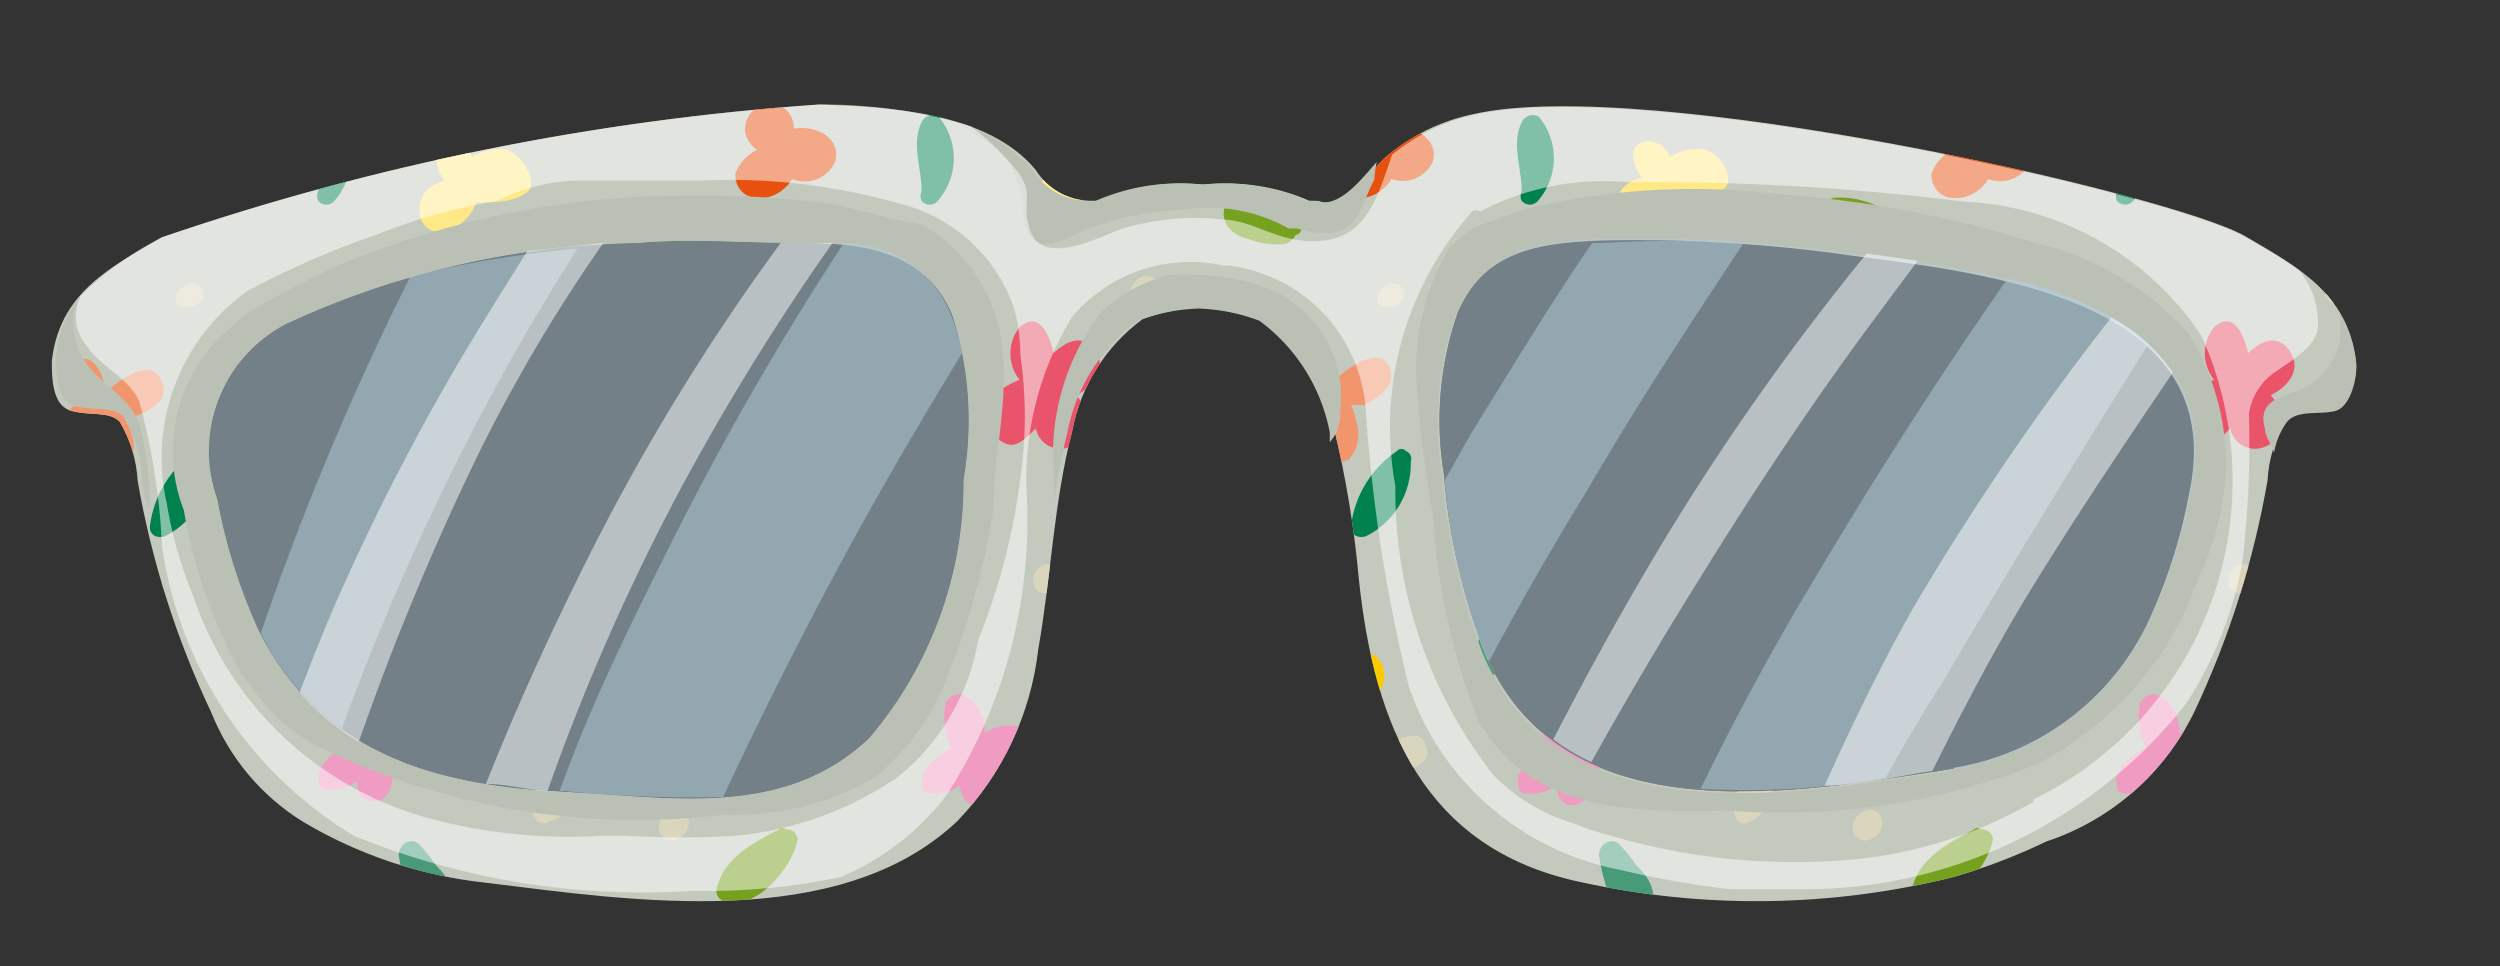 <svg xmlns="http://www.w3.org/2000/svg" viewBox="0 0 30.87 11.93"><rect x="0" y="0" width="30.87" height="11.93" fill="#333333" stroke="none"/><defs><clipPath id="a"><path d="M29.09 4.45c-.1-.82-.71-1.15-1.36-1.53-.89-.52-7.41-2-9.54-1.51a2.43 2.43 0 0 0-1.08.53c-.19.17-.51.67-.83.54h-.11a2.55 2.55 0 0 0-1.3-.2 2.55 2.55 0 0 0-1.3.2h-.11a.81.81 0 0 1-.67-.38c-.59-.72-1.82-.78-2.68-.81A31.85 31.85 0 0 0 2 2.93c-.66.38-1.27.7-1.36 1.53 0 .19 0 .54.23.61s.48 0 .61.14a1.61 1.61 0 0 1 .22.73 11.15 11.15 0 0 0 .91 2.86 2.81 2.81 0 0 0 1.12 1.34A5.56 5.56 0 0 0 6 10.9c1.79.22 4.36.62 5.82-.76a3.65 3.65 0 0 0 1-2.12c.16-.9.19-1.81.42-2.7a2.23 2.23 0 0 1 .87-1.38 2.35 2.35 0 0 1 .75-.15 2.35 2.35 0 0 1 .75.15 2.23 2.23 0 0 1 .87 1.38 12.86 12.86 0 0 1 .3 1.84c.19 1.79.8 3.32 2.73 3.73a10.09 10.09 0 0 0 4.61-.06 7.45 7.45 0 0 0 1.15-.44 3.12 3.12 0 0 0 1.83-1.61 11.13 11.13 0 0 0 .9-2.85 1.61 1.61 0 0 1 .22-.73c.13-.16.43-.08.61-.14s.29-.42.26-.61zM11.9 5.92a4.88 4.88 0 0 1-1.17 3.2c-1.06 1-2.46.72-3.77.66-1.57-.08-3-.46-3.77-2a6.94 6.94 0 0 1-.51-1.62A1.77 1.77 0 0 1 3.53 4a10.73 10.73 0 0 1 4.34-1c.65-.06 1.32 0 2 0s1.54.05 1.89.89a4.25 4.25 0 0 1 .14 2.03zm15.15.16a6.63 6.63 0 0 1-.51 1.59 3.22 3.22 0 0 1-2.41 1.82c-1.94.3-4.79.84-5.78-1.39a7.75 7.75 0 0 1-.52-2.24 4.06 4.06 0 0 1 .17-2c.34-.78 1-.88 1.8-.91a18.75 18.75 0 0 1 3.11.19c1.69.21 4.66.54 4.14 2.94z" fill="none"/></clipPath></defs><title>Depositphotos_68062423_03</title><g data-name="Layer 2"><g data-name="Layer 1" style="isolation:isolate"><g clip-path="url(#a)"><path fill="#c4c9be" d="M0 0h30.87v11.93H0z"/><path d="M2.56 1.59a.53.53 0 0 0-.2 0 .3.3 0 0 0-.29-.31.32.32 0 0 0-.31.34.33.33 0 0 0 .15.23.52.52 0 0 0-.26.3c0 .16.09.26.22.29a.45.45 0 0 0 .38-.11.42.42 0 0 0 .1-.12.41.41 0 0 0 .51-.21c.07-.23-.12-.38-.3-.41z" fill="#e7500e"/><path d="M6.21 1.84a.62.62 0 0 0-.38.1.28.28 0 0 0-.32-.19.17.17 0 0 0-.12.25.52.52 0 0 0 .1.23.7.7 0 0 0-.17.08c-.22.15-.19.55.12.56a.57.57 0 0 0 .44-.37c.22 0 .45 0 .62-.12s-.07-.52-.29-.54z" fill="#ffe987"/><path d="M6.09 4.36c-.15-.25-.36-.16-.53 0-.06-.26-.19-.52-.42-.32a.52.52 0 0 0 0 .65c-.3.12-.57.37-.34.65s.37.12.54-.05a.31.31 0 0 0 .44.22c.29-.11.24-.43.06-.63.22-.11.37-.31.25-.52z" fill="#e9546a"/><path d="M2.53 5.57a.07.07 0 0 0-.11 0 1.31 1.31 0 0 0-.57.94c0 .11.11.14.19.11a1 1 0 0 0 .55-.92.1.1 0 0 0-.06-.13z" fill="#00814e"/><path d="M4.14 1.44a.15.15 0 0 0-.21.07c-.13.27 0 .56 0 .85a.14.14 0 0 0 0 .12.13.13 0 0 0 .2 0 .8.8 0 0 0 .01-1.04z" fill="#00814e"/><path d="M8 5.31A1.51 1.51 0 0 0 7 5c-.07 0-.13.1-.09.14a.13.13 0 0 0 0 .09c0 .08.09.09.17.13l.3.15a.59.59 0 0 0 .59 0 .15.15 0 0 0 .03-.2z" fill="#479b79"/><path d="M1.24 2.82c0-.14-.15-.21-.26-.27a1.06 1.06 0 0 0-.51-.11.19.19 0 0 0-.19.19c0 .18.14.28.29.32a1 1 0 0 0 .49.05.24.24 0 0 0 .12-.1.08.08 0 0 0 .06-.08z" fill="#76a11f"/><path d="M1.59 8.15c-.07-.24-.22-.52-.46-.33s-.06.51.16.64a.82.82 0 0 0-.29.41A.14.14 0 0 0 1 9a.58.58 0 0 0 .66-.39c.27 0 .58 0 .56-.34s-.36-.27-.63-.12z" fill="#fdc900"/><path d="M5.2 9a.5.5 0 0 0-.49 0c0-.19-.08-.4-.28-.47a.16.16 0 0 0-.21.13.91.91 0 0 0 .08.53.77.77 0 0 0-.37.35c0 .06 0 .18.06.2a.51.51 0 0 0 .41-.09.4.4 0 0 0 .06.17.19.19 0 0 0 .31 0 .38.38 0 0 0 .06-.34.74.74 0 0 0 .41-.33A.13.13 0 0 0 5.2 9z" fill="#f09cc2"/><path d="M3.92 7.4h-.06a.07.07 0 0 0-.11 0 1.08 1.08 0 0 0-.27.39c-.06.12-.17.37 0 .49s.35 0 .41-.18A2 2 0 0 0 4 7.53a.13.13 0 0 0-.08-.13z" fill="#479b79"/><path d="M7.09 8.36a.69.69 0 0 0-.68-.5.14.14 0 0 0-.09.05.17.17 0 0 0 0 .15.71.71 0 0 0 .68.51.17.17 0 0 0 .09-.21z" fill="#a33d4a"/><path d="M5.38 10.68a2.1 2.1 0 0 0-.19-.24c-.11-.13-.3 0-.26.16a2.58 2.58 0 0 0 .13.48.29.29 0 0 0 .43.15c.2-.15.06-.38-.11-.55z" fill="#479b79"/><path d="M2.25 10.24a.06.06 0 0 0-.08 0c-.32.17-.68.35-.78.73a.13.13 0 0 0 .07.15c.4.16.87-.41.93-.76a.15.15 0 0 0-.14-.12z" fill="#76a11f"/><path d="M2 4.72c-.1-.31-.47-.08-.7.13 0-.19-.12-.44-.29-.42a.27.27 0 0 0-.22.36.67.67 0 0 0 .14.21 1 1 0 0 0-.34.43.14.14 0 0 0 .06.2.45.45 0 0 0 .53-.19.9.9 0 0 0 .13.4c.05.08.16 0 .21 0a.47.47 0 0 0 .08-.54.54.54 0 0 0-.06-.12l.18-.06c.16-.06.37-.2.28-.4z" fill="#f1956d"/><path d="M3.48 4.09a.2.2 0 0 0-.18.07.23.23 0 0 0-.08.12.14.14 0 0 0 0 .2.33.33 0 0 0 .29.06.19.19 0 0 0 .12-.09.17.17 0 0 0 .06-.07c.08-.16-.06-.27-.21-.29z" fill="#d9d6bd"/><path d="M6.82 3.45a.18.18 0 0 0-.25.05.16.16 0 1 0 .25.2.19.19 0 0 0 0-.25z" fill="#d9d6bd"/><path d="M2.5 3.59c-.08-.22-.38 0-.32.14s.39.04.32-.14z" fill="#d9d6bd"/><path d="M3.54.79A.14.14 0 0 0 3.36.7a.19.19 0 0 0-.14.22c0 .11.14.1.22 0 .06.02.13-.06.1-.13z" fill="#d9d6bd"/><path d="M8.06 2.59a.14.14 0 0 0-.12 0c-.05 0-.09.06-.1.1a.11.11 0 0 0 .16.1c.09-.03.13-.15.06-.2z" fill="#d9d6bd"/><path d="M6.56.65c-.05-.16-.24-.09-.3 0a.31.31 0 0 0 0 .07.17.17 0 0 0 0 .12.16.16 0 0 0 .25.06.26.26 0 0 0 .05-.25z" fill="#d9d6bd"/><path d="M5.39 7a.21.21 0 0 0-.06.26c.07.11.21.06.29 0 .14-.14-.07-.38-.23-.26z" fill="#d9d6bd"/><path d="M2.77 9.22a.12.12 0 0 0-.14-.13.31.31 0 0 0-.21.06.18.18 0 0 0-.05.21.23.23 0 0 0 .43-.07.24.24 0 0 0-.03-.07z" fill="#d9d6bd"/><path d="M.76 6.94a.26.26 0 0 0-.15.19c0 .07 0 .17.11.16h.09A.22.22 0 0 0 1 7.06a.15.15 0 0 0-.24-.12z" fill="#d9d6bd"/><path d="M.91 10a.23.23 0 0 0-.23.18.16.16 0 0 0 .14.2.23.23 0 0 0 .18-.18.16.16 0 0 0-.09-.2z" fill="#d9d6bd"/><path d="M7.07 9.83a.19.19 0 0 0-.19-.18.29.29 0 0 0-.25.12.31.31 0 0 0 0 .37.13.13 0 0 0 .16 0A.39.39 0 0 0 7 10a.25.25 0 0 0 .07-.17z" fill="#d9d6bd"/><path d="M4.15 6.13A.14.14 0 0 0 4 6.07c-.18 0-.24.32 0 .28a.2.2 0 0 0 .12-.07.13.13 0 0 0 .03-.15z" fill="#d9d6bd"/><path d="M7.92 6.64a.15.15 0 0 0 0-.06.2.2 0 0 0-.2-.16.26.26 0 0 0-.26.27.25.25 0 0 0 0 .19.13.13 0 0 0 .13.1.24.24 0 0 0 .3-.15.5.5 0 0 0 0-.22z" fill="#d9d6bd"/><path d="M10 1.59a.53.53 0 0 0-.2 0 .29.29 0 0 0-.29-.31.32.32 0 0 0-.31.34.33.33 0 0 0 .15.23.52.52 0 0 0-.27.3c0 .16.09.26.22.29a.45.45 0 0 0 .38-.11.42.42 0 0 0 .1-.12.41.41 0 0 0 .53-.21c.07-.23-.12-.38-.31-.41z" fill="#e7500e"/><path d="M13.66 1.84a.63.63 0 0 0-.38.1.28.28 0 0 0-.28-.19.17.17 0 0 0-.13.21.52.52 0 0 0 .1.23.7.7 0 0 0-.17.08c-.22.15-.19.55.12.56a.57.57 0 0 0 .44-.37c.22 0 .45 0 .62-.12s-.1-.48-.32-.5z" fill="#ffe987"/><path d="M13.54 4.36c-.15-.25-.36-.16-.53 0-.06-.26-.19-.52-.42-.32a.52.52 0 0 0 0 .65c-.31.12-.57.37-.34.65s.37.12.54-.05a.31.31 0 0 0 .44.22c.29-.11.24-.43.06-.63.22-.11.37-.31.25-.52z" fill="#e9546a"/><path d="M10 5.57a.07.07 0 0 0-.11 0 1.31 1.31 0 0 0-.57.94c0 .11.11.14.19.11a1 1 0 0 0 .49-.93.11.11 0 0 0 0-.12z" fill="#00814e"/><path d="M11.59 1.44a.15.15 0 0 0-.21.07c-.13.27 0 .56 0 .85a.15.15 0 0 0 0 .12.13.13 0 0 0 .2 0 .8.8 0 0 0 .01-1.04z" fill="#00814e"/><path d="M15.4 5.31a1.51 1.51 0 0 0-1-.26c-.07 0-.13.1-.09.14a.13.13 0 0 0 0 .09c0 .08.09.09.17.13l.3.15a.59.59 0 0 0 .59 0 .15.15 0 0 0 .03-.25z" fill="#479b79"/><path d="M8.69 2.82c0-.14-.15-.21-.26-.27a1.06 1.06 0 0 0-.51-.11.19.19 0 0 0-.19.19c0 .18.14.28.3.32a1 1 0 0 0 .48.05.24.24 0 0 0 .12-.1.08.08 0 0 0 .06-.08z" fill="#76a11f"/><path d="M9 8.15c-.07-.24-.22-.52-.46-.33s-.06.51.16.64a.82.82 0 0 0-.31.42.14.14 0 0 0 .1.12.57.57 0 0 0 .66-.39c.27 0 .58 0 .57-.34S9.3 8 9 8.15z" fill="#fdc900"/><path d="M12.65 9a.5.5 0 0 0-.49.05c0-.19-.08-.4-.28-.47a.17.17 0 0 0-.21.13.91.91 0 0 0 .08.53.78.78 0 0 0-.37.35c0 .06 0 .18.06.2a.51.51 0 0 0 .41-.09.39.39 0 0 0 .06.17.19.19 0 0 0 .31 0 .39.39 0 0 0 .06-.34.74.74 0 0 0 .41-.33.13.13 0 0 0-.04-.2z" fill="#f09cc2"/><path d="M11.37 7.4h-.06a.07.07 0 0 0-.11 0 1.1 1.1 0 0 0-.27.39c-.06.12-.17.37 0 .49s.35 0 .41-.18a2 2 0 0 0 .09-.52.13.13 0 0 0-.06-.18z" fill="#479b79"/><path d="M14.54 8.36a.69.69 0 0 0-.68-.5.15.15 0 0 0-.09.05.16.16 0 0 0 0 .15.71.71 0 0 0 .72.47.18.18 0 0 0 .05-.17z" fill="#a33d4a"/><path d="M12.83 10.68a2 2 0 0 0-.19-.24c-.11-.13-.3 0-.26.16a2.56 2.56 0 0 0 .13.48.29.29 0 0 0 .43.15c.2-.15.06-.38-.11-.55z" fill="#479b79"/><path d="M9.7 10.24a.06.06 0 0 0-.08 0c-.32.17-.68.35-.77.73a.13.13 0 0 0 .07.15c.4.16.87-.41.93-.76a.14.14 0 0 0-.15-.12z" fill="#76a11f"/><path d="M9.79 4.36c-.1-.31-.47-.08-.7.13 0-.19-.12-.43-.29-.42a.27.27 0 0 0-.22.36.66.66 0 0 0 .11.21 1 1 0 0 0-.34.43.14.14 0 0 0 .06.2.45.45 0 0 0 .53-.2.91.91 0 0 0 .12.4c.05.09.16 0 .21 0A.47.47 0 0 0 9.36 5a.55.55 0 0 0-.06-.12l.18-.06c.16-.11.37-.25.31-.46z" fill="#f1956d"/><path d="M10.93 4.09a.2.2 0 0 0-.18.07.23.23 0 0 0-.08.12.14.14 0 0 0 0 .2.33.33 0 0 0 .29.06.2.2 0 0 0 .12-.09.18.18 0 0 0 .06-.07c.07-.16-.06-.27-.21-.29z" fill="#d9d6bd"/><path d="M14.27 3.45a.18.18 0 0 0-.27.05.16.16 0 1 0 .25.2.19.19 0 0 0 .02-.25z" fill="#d9d6bd"/><path d="M10 3.59c-.08-.22-.38 0-.32.14s.32.04.32-.14z" fill="#d9d6bd"/><path d="M11 .79a.14.14 0 0 0-.19-.09.18.18 0 0 0-.14.22c0 .11.14.1.22 0 .05.02.11-.06.11-.13z" fill="#d9d6bd"/><path d="M15.51 2.59a.14.14 0 0 0-.12 0c-.05 0-.09.06-.1.1 0 .1.07.16.15.12.1-.05.14-.17.07-.22z" fill="#d9d6bd"/><path d="M14 .65c-.05-.16-.24-.09-.3 0a.35.35 0 0 0 0 .07.18.18 0 0 0 0 .12.16.16 0 0 0 .25.06.26.26 0 0 0 .05-.25z" fill="#d9d6bd"/><path d="M12.84 7a.21.21 0 0 0-.06.26c.07.11.21.06.29 0 .14-.14-.07-.38-.23-.26z" fill="#d9d6bd"/><path d="M10.22 9.22a.12.12 0 0 0-.14-.13.31.31 0 0 0-.21.06.18.18 0 0 0-.05.21.23.23 0 0 0 .43-.07.25.25 0 0 0-.03-.07z" fill="#d9d6bd"/><path d="M8.21 6.94a.26.26 0 0 0-.15.19c0 .07 0 .17.11.16h.09a.22.22 0 0 0 .17-.21.15.15 0 0 0-.22-.14z" fill="#d9d6bd"/><path d="M8.36 10a.23.23 0 0 0-.22.18.16.16 0 0 0 .14.2.23.23 0 0 0 .22-.18.16.16 0 0 0-.14-.2z" fill="#d9d6bd"/><path d="M14.52 9.83a.19.19 0 0 0-.19-.18.29.29 0 0 0-.25.12.31.31 0 0 0 0 .37.13.13 0 0 0 .16 0 .39.39 0 0 0 .18-.17.25.25 0 0 0 .1-.14z" fill="#d9d6bd"/><path d="M11.6 6.13a.14.14 0 0 0-.11-.06c-.18 0-.24.32 0 .28a.2.2 0 0 0 .12-.07.13.13 0 0 0-.01-.15z" fill="#d9d6bd"/><path d="M15.36 6.64a.15.15 0 0 0 0-.06.2.2 0 0 0-.2-.16.26.26 0 0 0-.26.27.25.25 0 0 0 0 .19.13.13 0 0 0 .1.12.24.24 0 0 0 .29-.15.49.49 0 0 0 0-.22z" fill="#d9d6bd"/><path d="M17.39 1.59a.54.54 0 0 0-.2 0 .3.3 0 0 0-.29-.31.32.32 0 0 0-.31.34.33.33 0 0 0 .15.23.52.52 0 0 0-.26.3c0 .16.09.26.22.29a.45.45 0 0 0 .38-.11.41.41 0 0 0 .1-.12.41.41 0 0 0 .51-.21c.07-.23-.13-.38-.3-.41z" fill="#e7500e"/><path d="M21 1.84a.62.62 0 0 0-.38.1.28.28 0 0 0-.32-.19.17.17 0 0 0-.13.21.52.52 0 0 0 .1.23.68.68 0 0 0-.17.08c-.22.15-.19.55.12.56a.57.57 0 0 0 .44-.37c.22 0 .46 0 .62-.12s-.03-.48-.28-.5z" fill="#ffe987"/><path d="M20.91 4.36c-.15-.25-.36-.16-.52 0-.06-.26-.19-.52-.42-.32a.52.52 0 0 0 0 .65c-.31.12-.57.37-.34.65s.37.12.54-.05a.31.31 0 0 0 .44.22c.29-.11.24-.43.06-.63.21-.11.33-.31.24-.52z" fill="#e9546a"/><path d="M17.36 5.57a.07.07 0 0 0-.11 0 1.31 1.31 0 0 0-.57.94c0 .11.11.14.19.11a1 1 0 0 0 .55-.92.1.1 0 0 0-.06-.13z" fill="#00814e"/><path d="M19 1.44a.15.15 0 0 0-.21.07c-.13.27 0 .56 0 .85a.14.14 0 0 0 0 .12.13.13 0 0 0 .2 0A.8.8 0 0 0 19 1.44z" fill="#00814e"/><path d="M22.78 5.31a1.51 1.51 0 0 0-1-.26c-.07 0-.13.1-.09.14a.12.12 0 0 0 0 .09c0 .08.09.09.17.13l.3.15a.59.59 0 0 0 .59 0 .15.15 0 0 0 .03-.25z" fill="#479b79"/><path d="M16.07 2.82c0-.14-.16-.21-.26-.27a1.07 1.07 0 0 0-.51-.11.19.19 0 0 0-.19.19c0 .18.14.28.3.32a1 1 0 0 0 .47.06.24.24 0 0 0 .12-.11.08.08 0 0 0 .07-.08z" fill="#76a11f"/><path d="M16.41 8.15c-.07-.24-.22-.52-.46-.33s-.06.51.16.64a.83.83 0 0 0-.32.42.14.14 0 0 0 .08.17.57.57 0 0 0 .66-.39c.27 0 .58 0 .56-.34s-.41-.32-.68-.17z" fill="#fdc900"/><path d="M20 9a.5.5 0 0 0-.49.05c0-.19-.08-.4-.28-.47a.16.16 0 0 0-.2.13.9.9 0 0 0 .08.53.77.77 0 0 0-.37.35c0 .06 0 .18.06.2a.51.51 0 0 0 .41-.09.41.41 0 0 0 .06.17c.08.12.23.07.31 0a.38.38 0 0 0 .06-.34.74.74 0 0 0 .41-.33A.13.13 0 0 0 20 9z" fill="#f09cc2"/><path d="M18.75 7.4h-.06a.07.07 0 0 0-.11 0 1.08 1.08 0 0 0-.27.39c-.06.12-.17.37 0 .49s.35 0 .41-.18a2 2 0 0 0 .09-.52.13.13 0 0 0-.06-.18z" fill="#479b79"/><path d="M21.92 8.36a.69.69 0 0 0-.68-.5.15.15 0 0 0-.09.05.16.16 0 0 0 0 .15.71.71 0 0 0 .72.47.17.17 0 0 0 .05-.17z" fill="#a33d4a"/><path d="M20.2 10.68a2 2 0 0 0-.19-.24c-.11-.13-.3 0-.26.16a2.54 2.54 0 0 0 .13.48.29.29 0 0 0 .43.15c.2-.15.07-.38-.11-.55z" fill="#479b79"/><path d="M17.08 10.24a.06.06 0 0 0-.08 0c-.32.17-.68.35-.77.73a.13.13 0 0 0 .07.15c.4.16.87-.41.93-.76a.15.15 0 0 0-.15-.12z" fill="#76a11f"/><path d="M17.17 4.57c-.1-.31-.47-.08-.7.13 0-.19-.12-.44-.29-.42a.27.27 0 0 0-.22.36.69.69 0 0 0 .11.21 1 1 0 0 0-.34.43.14.14 0 0 0 .06.2.46.46 0 0 0 .53-.2.92.92 0 0 0 .12.4c.05.08.16 0 .21 0a.47.47 0 0 0 .09-.49.5.5 0 0 0-.06-.19h.17c.15-.08.38-.22.32-.43z" fill="#f1956d"/><path d="M18.31 4.09a.2.2 0 0 0-.18.07.22.22 0 0 0-.08.12.14.14 0 0 0 0 .2.34.34 0 0 0 .29.06.19.19 0 0 0 .12-.09.17.17 0 0 0 .06-.07c.07-.16-.06-.27-.21-.29z" fill="#d9d6bd"/><path d="M21.65 3.45a.18.18 0 0 0-.25.05.16.16 0 1 0 .26.2.19.19 0 0 0-.01-.25z" fill="#d9d6bd"/><path d="M17.33 3.59c-.08-.22-.38 0-.32.14s.39.04.32-.14z" fill="#d9d6bd"/><path d="M18.36.79a.14.14 0 0 0-.17-.09.19.19 0 0 0-.14.22c0 .11.14.1.22 0 .05.02.12-.06.09-.13z" fill="#d9d6bd"/><path d="M22.89 2.59a.14.14 0 0 0-.12 0c-.05 0-.09.06-.1.1a.11.11 0 0 0 .15.12c.09-.05.18-.17.07-.22z" fill="#d9d6bd"/><path d="M21.39.65c-.06-.16-.24-.09-.3 0a.35.35 0 0 0 0 .07.18.18 0 0 0 0 .12.16.16 0 0 0 .25.06.26.26 0 0 0 .05-.25z" fill="#d9d6bd"/><path d="M20.22 7a.21.21 0 0 0-.06.26c.07.11.21.06.29 0 .14-.14-.07-.38-.23-.26z" fill="#d9d6bd"/><path d="M17.6 9.22a.12.12 0 0 0-.14-.13.31.31 0 0 0-.21.06.18.18 0 0 0-.05.21.23.23 0 0 0 .43-.07.25.25 0 0 0-.03-.07z" fill="#d9d6bd"/><path d="M15.59 6.94a.26.26 0 0 0-.15.19c0 .07 0 .17.11.16h.09a.22.22 0 0 0 .17-.21.15.15 0 0 0-.22-.14z" fill="#d9d6bd"/><path d="M15.73 10a.23.23 0 0 0-.23.18.16.16 0 0 0 .14.2.23.23 0 0 0 .23-.18.16.16 0 0 0-.14-.2z" fill="#d9d6bd"/><path d="M21.9 9.83a.19.19 0 0 0-.19-.18.29.29 0 0 0-.25.12.31.31 0 0 0 0 .37.13.13 0 0 0 .16 0 .39.39 0 0 0 .18-.17.25.25 0 0 0 .1-.14z" fill="#d9d6bd"/><path d="M19 6.13a.14.14 0 0 0-.11-.06c-.18 0-.24.32 0 .28a.2.2 0 0 0 .11-.07.13.13 0 0 0 0-.15z" fill="#d9d6bd"/><path d="M22.74 6.64a.13.13 0 0 0 0-.06.2.2 0 0 0-.2-.16.26.26 0 0 0-.26.27.25.25 0 0 0 0 .19.13.13 0 0 0 .12.1.24.24 0 0 0 .3-.15.5.5 0 0 0 0-.22z" fill="#d9d6bd"/><path d="M24.76 1.59a.53.53 0 0 0-.2 0 .29.29 0 0 0-.29-.31.32.32 0 0 0-.31.34.33.33 0 0 0 .15.23.52.52 0 0 0-.26.3c0 .16.09.26.22.29a.45.45 0 0 0 .38-.11.38.38 0 0 0 .1-.12.41.41 0 0 0 .52-.21c.07-.23-.13-.38-.31-.41z" fill="#e7500e"/><path d="M28.42 1.84a.62.62 0 0 0-.38.1.28.28 0 0 0-.32-.19.17.17 0 0 0-.13.21.51.51 0 0 0 .1.23.7.7 0 0 0-.17.08c-.22.15-.19.55.12.56a.57.57 0 0 0 .44-.37c.22 0 .45 0 .62-.12s-.07-.48-.28-.5z" fill="#ffe987"/><path d="M28.29 4.36c-.15-.25-.36-.16-.53 0-.06-.26-.19-.52-.42-.32a.52.52 0 0 0 0 .65c-.31.12-.57.37-.34.65s.37.12.54-.05a.31.31 0 0 0 .44.22c.29-.11.24-.43.06-.63.22-.11.37-.31.25-.52z" fill="#e9546a"/><path d="M24.74 5.57a.07.07 0 0 0-.11 0 1.3 1.3 0 0 0-.57.94c0 .11.11.14.19.11a1 1 0 0 0 .55-.92.1.1 0 0 0-.06-.13z" fill="#00814e"/><path d="M26.35 1.44a.15.15 0 0 0-.21.07c-.13.27 0 .56 0 .85a.14.14 0 0 0 0 .12.13.13 0 0 0 .2 0 .8.8 0 0 0 .01-1.04z" fill="#00814e"/><path d="M30.16 5.31a1.51 1.51 0 0 0-1-.26c-.07 0-.13.1-.09.14a.13.13 0 0 0 0 .09c0 .08.09.09.17.13l.3.15a.59.59 0 0 0 .59 0 .15.15 0 0 0 .03-.25z" fill="#479b79"/><path d="M23.45 2.82c0-.14-.15-.21-.26-.27a1.07 1.07 0 0 0-.51-.11.19.19 0 0 0-.19.19c0 .18.14.28.3.32a1 1 0 0 0 .47.06.24.24 0 0 0 .12-.1.08.08 0 0 0 .07-.09z" fill="#76a11f"/><path d="M23.79 8.15c-.07-.24-.22-.52-.46-.33s-.06.51.16.64a.82.82 0 0 0-.31.42.14.14 0 0 0 .08.17.57.57 0 0 0 .66-.39c.27 0 .58 0 .57-.34s-.43-.32-.7-.17z" fill="#fdc900"/><path d="M27.4 9a.5.5 0 0 0-.49.05c0-.19-.08-.4-.28-.47a.17.17 0 0 0-.21.13.91.91 0 0 0 .08.53.78.78 0 0 0-.37.35c0 .06 0 .18.06.2a.51.51 0 0 0 .41-.09.39.39 0 0 0 .06.17.19.19 0 0 0 .31 0 .39.39 0 0 0 .03-.39.73.73 0 0 0 .41-.33.13.13 0 0 0-.01-.15z" fill="#f09cc2"/><path d="M26.12 7.4h-.06a.07.07 0 0 0-.11 0 1.08 1.08 0 0 0-.27.39c-.06.12-.17.37 0 .49s.35 0 .41-.18a1.93 1.93 0 0 0 .09-.52.13.13 0 0 0-.06-.18z" fill="#479b79"/><path d="M29.3 8.36a.69.69 0 0 0-.68-.5.14.14 0 0 0-.09.05.16.16 0 0 0 0 .15.71.71 0 0 0 .72.47.18.18 0 0 0 .05-.17z" fill="#a33d4a"/><path d="M27.58 10.68a2.1 2.1 0 0 0-.19-.24c-.11-.13-.3 0-.26.16a2.55 2.55 0 0 0 .13.48.29.29 0 0 0 .43.15c.2-.15.07-.38-.11-.55z" fill="#479b79"/><path d="M24.46 10.24a.06.06 0 0 0-.08 0c-.32.17-.68.35-.77.73a.13.13 0 0 0 .07.15c.4.16.87-.41.93-.76a.14.14 0 0 0-.15-.12z" fill="#76a11f"/><path d="M23.79 3.9c-.1-.31-.47-.08-.7.13 0-.19-.12-.44-.29-.42a.27.27 0 0 0-.22.36.67.67 0 0 0 .1.21 1 1 0 0 0-.34.43.14.14 0 0 0 .06.2.45.45 0 0 0 .53-.2.91.91 0 0 0 .13.4c.05.09.16 0 .21 0a.48.48 0 0 0 .09-.49.51.51 0 0 0-.06-.12l.18-.06c.16-.09.38-.23.31-.44z" fill="#f1956d"/><path d="M25.68 4.09a.2.2 0 0 0-.18.07.23.23 0 0 0-.08.12.14.14 0 0 0 0 .2.33.33 0 0 0 .29.06.19.19 0 0 0 .12-.09.17.17 0 0 0 .06-.07c.11-.16-.06-.27-.21-.29z" fill="#d9d6bd"/><path d="M29 3.45a.18.18 0 0 0-.25.05.16.16 0 1 0 .25.2.19.19 0 0 0 0-.25z" fill="#d9d6bd"/><path d="M24.7 3.59c-.08-.22-.38 0-.32.14s.39.04.32-.14z" fill="#d9d6bd"/><path d="M25.74.79a.14.14 0 0 0-.17-.09.18.18 0 0 0-.14.22c0 .11.14.1.22 0 .05.02.12-.06.09-.13z" fill="#d9d6bd"/><path d="M30.27 2.59a.14.14 0 0 0-.12 0c-.05 0-.09.06-.1.1a.11.11 0 0 0 .15.12c.09-.05.14-.17.07-.22z" fill="#d9d6bd"/><path d="M28.76.65c-.06-.16-.24-.09-.3 0a.39.39 0 0 0 0 .07.18.18 0 0 0 0 .12.15.15 0 0 0 .25.06.26.26 0 0 0 .05-.25z" fill="#d9d6bd"/><path d="M27.6 7a.21.21 0 0 0-.06.26c.07.11.21.06.29 0 .17-.14-.07-.38-.23-.26z" fill="#d9d6bd"/><path d="M25 9.22a.12.12 0 0 0-.14-.13.31.31 0 0 0-.21.06.18.18 0 0 0-.05.21.23.23 0 0 0 .4-.04.26.26 0 0 0 0-.1z" fill="#d9d6bd"/><path d="M23 6.94a.26.26 0 0 0-.15.19c0 .07 0 .17.11.16H23a.22.22 0 0 0 .17-.21.15.15 0 0 0-.17-.14z" fill="#d9d6bd"/><path d="M23.11 10a.23.23 0 0 0-.23.18.16.16 0 0 0 .14.2.23.23 0 0 0 .22-.18.16.16 0 0 0-.13-.2z" fill="#d9d6bd"/><path d="M29.27 9.83a.19.19 0 0 0-.19-.18.29.29 0 0 0-.25.12.31.31 0 0 0 0 .37.13.13 0 0 0 .16 0 .38.38 0 0 0 .21-.14.25.25 0 0 0 .07-.17z" fill="#d9d6bd"/><path d="M26.36 6.13a.14.14 0 0 0-.11-.06c-.18 0-.24.32 0 .28a.19.19 0 0 0 .12-.07.13.13 0 0 0-.01-.15z" fill="#d9d6bd"/><path d="M30.12 6.64a.14.14 0 0 0 0-.06.2.2 0 0 0-.2-.16.26.26 0 0 0-.26.27.25.25 0 0 0 0 .19.13.13 0 0 0 .12.1.24.24 0 0 0 .3-.15.5.5 0 0 0 0-.22z" fill="#d9d6bd"/></g><g style="mix-blend-mode:multiply" fill="#bbc0b5"><path d="M29.09 4.45a1.43 1.43 0 0 0-.21-.59.82.82 0 0 1-.43.93c-.18.1-.6.11-.48.51 0 .09.08.19.11.29a.91.91 0 0 1 .16-.38c.13-.16.43-.08.61-.14s.27-.43.24-.62z"/><path d="M27 7.51l.16-.4a3.51 3.51 0 0 0 .32-1.2A3 3 0 0 0 27 4.09 3.68 3.68 0 0 0 25.13 3 13.71 13.71 0 0 0 22 2.4a8.93 8.93 0 0 0-3.21.19l-.59.22a1.23 1.23 0 0 0-.32.28A2.94 2.94 0 0 0 17.52 5c0 .25.05.55.09.85s.07.42.09.57a8.21 8.21 0 0 0 .55 2.47c.65 1.15 1.92 1.14 3.09 1.12a8.56 8.56 0 0 0 3.83-.58 4.22 4.22 0 0 0 1.53-1.38 4.57 4.57 0 0 0 .3-.54zm-2.89 2c-1.94.3-4.79.84-5.78-1.39a7.75 7.75 0 0 1-.52-2.24 4.06 4.06 0 0 1 .17-2c.34-.78 1-.88 1.8-.91a18.75 18.75 0 0 1 3.11.19c1.69.22 4.66.55 4.14 2.94a6.63 6.63 0 0 1-.51 1.59 3.22 3.22 0 0 1-2.39 1.79z"/><path d="M16.55 5.08a1.46 1.46 0 0 0-1-1.56 3.14 3.14 0 0 0-1.14-.12 2 2 0 0 0-.81.45 2.92 2.92 0 0 0-.59 2 3.49 3.49 0 0 1 0 .38 8.74 8.74 0 0 1 .17-.89 2.23 2.23 0 0 1 .87-1.38 2.35 2.35 0 0 1 .75-.15 2.35 2.35 0 0 1 .75.15 2.23 2.23 0 0 1 .87 1.38v.12c.12-.14.13-.26.13-.38z"/><path d="M13.72 2.73a3.62 3.62 0 0 1 .9-.14 2 2 0 0 1 1.29.23h.1c.28.08.63.13.78-.2.06-.13.11-.27.18-.4A1.39 1.39 0 0 1 17 2c-.19.21-.47.59-.76.48h-.11a2.55 2.55 0 0 0-1.3-.2 2.55 2.55 0 0 0-1.3.2h-.11a.81.81 0 0 1-.67-.38 1.94 1.94 0 0 0-.93-.58l.23.14.15.11a.83.83 0 0 1 .35.45 1.1 1.1 0 0 1 .08.25c0 .23 0 .74.58.46a2.7 2.7 0 0 1 .51-.2z"/><path d="M12.38 4.32a2 2 0 0 0-1-1.55c-.45-.06-.9-.24-1.33-.28a13.23 13.23 0 0 0-2.87 0 11.25 11.25 0 0 0-2.89.74A10.34 10.34 0 0 0 3 3.9l-.1.1a2 2 0 0 0-.63 2.3 6.41 6.41 0 0 0 .7 2 4.83 4.83 0 0 0 .44.55 3.63 3.63 0 0 0 .46.34 9 9 0 0 0 5.07.87 3.5 3.5 0 0 0 1.85-.45 3 3 0 0 0 .94-1.34 9.2 9.2 0 0 0 .54-2v-.19c.04-.6.17-1.17.11-1.76zm-.48 1.6a4.88 4.88 0 0 1-1.17 3.2c-1.06 1-2.46.72-3.77.66-1.57-.08-3-.46-3.77-2a6.94 6.94 0 0 1-.51-1.62A1.77 1.77 0 0 1 3.53 4a10.73 10.73 0 0 1 4.34-1c.65-.06 1.32 0 2 0s1.54.05 1.89.89a4.25 4.25 0 0 1 .14 2.03z"/><path d="M1.73 5.26c-.14-.43-.63-.54-.78-1a.86.86 0 0 1 0-.55 1.42 1.42 0 0 0-.26.69c0 .19 0 .54.23.61s.48 0 .61.14a1.61 1.61 0 0 1 .22.73c0 .15.06.29.09.44a3.59 3.59 0 0 0-.11-1.06z"/></g><path d="M28.38 3.33c-.2-.14-.42-.27-.65-.4-.89-.52-7.41-2-9.54-1.51a2.47 2.47 0 0 0-1 .49c-.16.45-.29 1-.84 1.06s-.81-.24-1.25-.26a3.11 3.11 0 0 0-1.29.13c-.34.14-1 .46-1.11-.06-.08-.29.08-.4-.16-.69a3.29 3.29 0 0 0-.55-.53 6.27 6.27 0 0 0-1.84-.27A31.85 31.85 0 0 0 2 2.93a4 4 0 0 0-1 .72.56.56 0 0 0 .07.62c.18.27.52.39.65.69A8.11 8.11 0 0 1 2 6.74a5 5 0 0 0 2.37 3.58 9.45 9.45 0 0 0 4.2.68 8 8 0 0 0 1.81-.17 3.23 3.23 0 0 0 1.3-1 6.24 6.24 0 0 0 1-3.67 3.85 3.85 0 0 1 .56-2.25 1.91 1.91 0 0 1 1.87-.63h.06A1.93 1.93 0 0 1 16.86 5a19.85 19.85 0 0 0 .54 3.49 3.44 3.44 0 0 0 2.6 2.25 12 12 0 0 0 1.36.24h1A6 6 0 0 0 27 8.68a4.82 4.82 0 0 0 .69-1.75 12.32 12.32 0 0 0 .08-1.82.75.75 0 0 1 .33-.52c.18-.13.48-.29.52-.53a1 1 0 0 0-.24-.73zM12.6 5.9a8 8 0 0 1-.52 2 2.79 2.79 0 0 1-1 1.7 4.29 4.29 0 0 1-2 .72 11.51 11.51 0 0 1-1.35 0h-.3a6.62 6.62 0 0 1-2.11-.21 4.24 4.24 0 0 1-2.93-2.74 5.2 5.2 0 0 1-.33-1.15 2.53 2.53 0 0 1 1-2.63 11 11 0 0 1 1.61-.7 7.24 7.24 0 0 1 1.47-.41 2.3 2.3 0 0 1 1.09-.25h1.44a7.55 7.55 0 0 1 2.42.28 2 2 0 0 1 1.44 1.32 2.48 2.48 0 0 1 .07.56 5.28 5.28 0 0 1 0 1.51zm12.51 4a5.48 5.48 0 0 1-2.46.73 8.06 8.06 0 0 1-2.76-.31 3.65 3.65 0 0 1-.45-.15 2.31 2.31 0 0 1-1-.6A5.69 5.69 0 0 1 17.23 6a4 4 0 0 1 .95-3.39.1.1 0 0 1 .1 0 3.29 3.29 0 0 1 1.82-.36 30.83 30.83 0 0 1 4.15.24 3.73 3.73 0 0 1 2.93 1.65 4.37 4.37 0 0 1-2.07 5.73z" fill="#fff" opacity=".5"/><path d="M11.9 5.92a4.88 4.88 0 0 1-1.17 3.2c-1.06 1-2.46.72-3.77.66-1.57-.08-3-.46-3.77-2a6.94 6.94 0 0 1-.51-1.62A1.77 1.77 0 0 1 3.53 4a10.73 10.73 0 0 1 4.34-1c.65-.06 1.32 0 2 0s1.54.05 1.89.89a4.25 4.25 0 0 1 .14 2.03z" fill="#b5cedd" opacity=".5"/><path d="M27.05 6.08a6.63 6.63 0 0 1-.51 1.59 3.22 3.22 0 0 1-2.41 1.82c-1.94.3-4.79.84-5.78-1.39a7.75 7.75 0 0 1-.52-2.24 4.06 4.06 0 0 1 .17-2c.34-.78 1-.88 1.8-.91a18.75 18.75 0 0 1 3.11.19c1.69.21 4.66.54 4.14 2.94z" fill="#b5cedd" opacity=".5"/><path d="M8.93 9.84q.78-1.67 1.67-3.29c.41-.74.84-1.47 1.28-2.19a2.57 2.57 0 0 0-.15-.5A1.4 1.4 0 0 0 10.42 3 37 37 0 0 0 8.3 6.68c-.5 1-1 2-1.39 3.09H7a16 16 0 0 0 1.93.07z" style="mix-blend-mode:multiply" fill="#b5cedd" opacity=".5"/><path d="M4.22 9c.33-.91.71-1.81 1.12-2.68a29.57 29.57 0 0 1 1.79-3.25 14 14 0 0 0-2.06.34 35.09 35.09 0 0 0-1.85 4.41 3.24 3.24 0 0 0 1 1.18z" style="mix-blend-mode:multiply" fill="#b5cedd" opacity=".5"/><path d="M23.28 9.61Q23.62 9 24 8.4q1.24-2.1 2.54-4.17a4.12 4.12 0 0 0-1.75-.79c-.84 1.2-1.63 2.44-2.38 3.7q-.77 1.28-1.41 2.6a10.25 10.25 0 0 0 2.28-.13z" style="mix-blend-mode:multiply" fill="#b5cedd" opacity=".5"/><path d="M18.39 8.16c.38-.71.78-1.41 1.2-2.09C20.21 5 20.87 4 21.53 3a14.87 14.87 0 0 0-1.73 0h-.14c-.53.77-1 1.56-1.5 2.36l-.32.57a7.69 7.69 0 0 0 .52 2.21z" style="mix-blend-mode:multiply" fill="#b5cedd" opacity=".5"/><path d="M5.62 4.55a28.7 28.7 0 0 0-1.52 3c-.14.33-.27.66-.4 1a3.11 3.11 0 0 0 .73.61A33 33 0 0 1 5.91 5.6 19.88 19.88 0 0 1 7.45 3l-.94.1c-.31.5-.61.97-.89 1.45z" fill="#fff" opacity=".5"/><path d="M9.64 3A27 27 0 0 0 7.3 6.81c-.47.93-.91 1.89-1.3 2.87.25 0 .5.07.76.09A26.92 26.92 0 0 1 8.37 6.1 29.38 29.38 0 0 1 10.28 3h-.64z" fill="#fff" opacity=".5"/><path d="M20.72 6.39c-.55.89-1.06 1.81-1.54 2.74a2.66 2.66 0 0 0 .47.28c.43-.77.87-1.52 1.34-2.27C21.65 6.07 22.36 5 23.1 4l.58-.78-.63-.09a31.22 31.22 0 0 0-2.33 3.26z" fill="#fff" opacity=".5"/><path d="M26.07 3.92a32.81 32.81 0 0 0-2.43 3.56c-.41.72-.77 1.47-1.11 2.22.46 0 .91-.12 1.33-.18.37-.74.75-1.47 1.18-2.18.57-.93 1.18-1.84 1.79-2.74a2.2 2.2 0 0 0-.76-.68z" fill="#fff" opacity=".5"/></g></g></svg>
